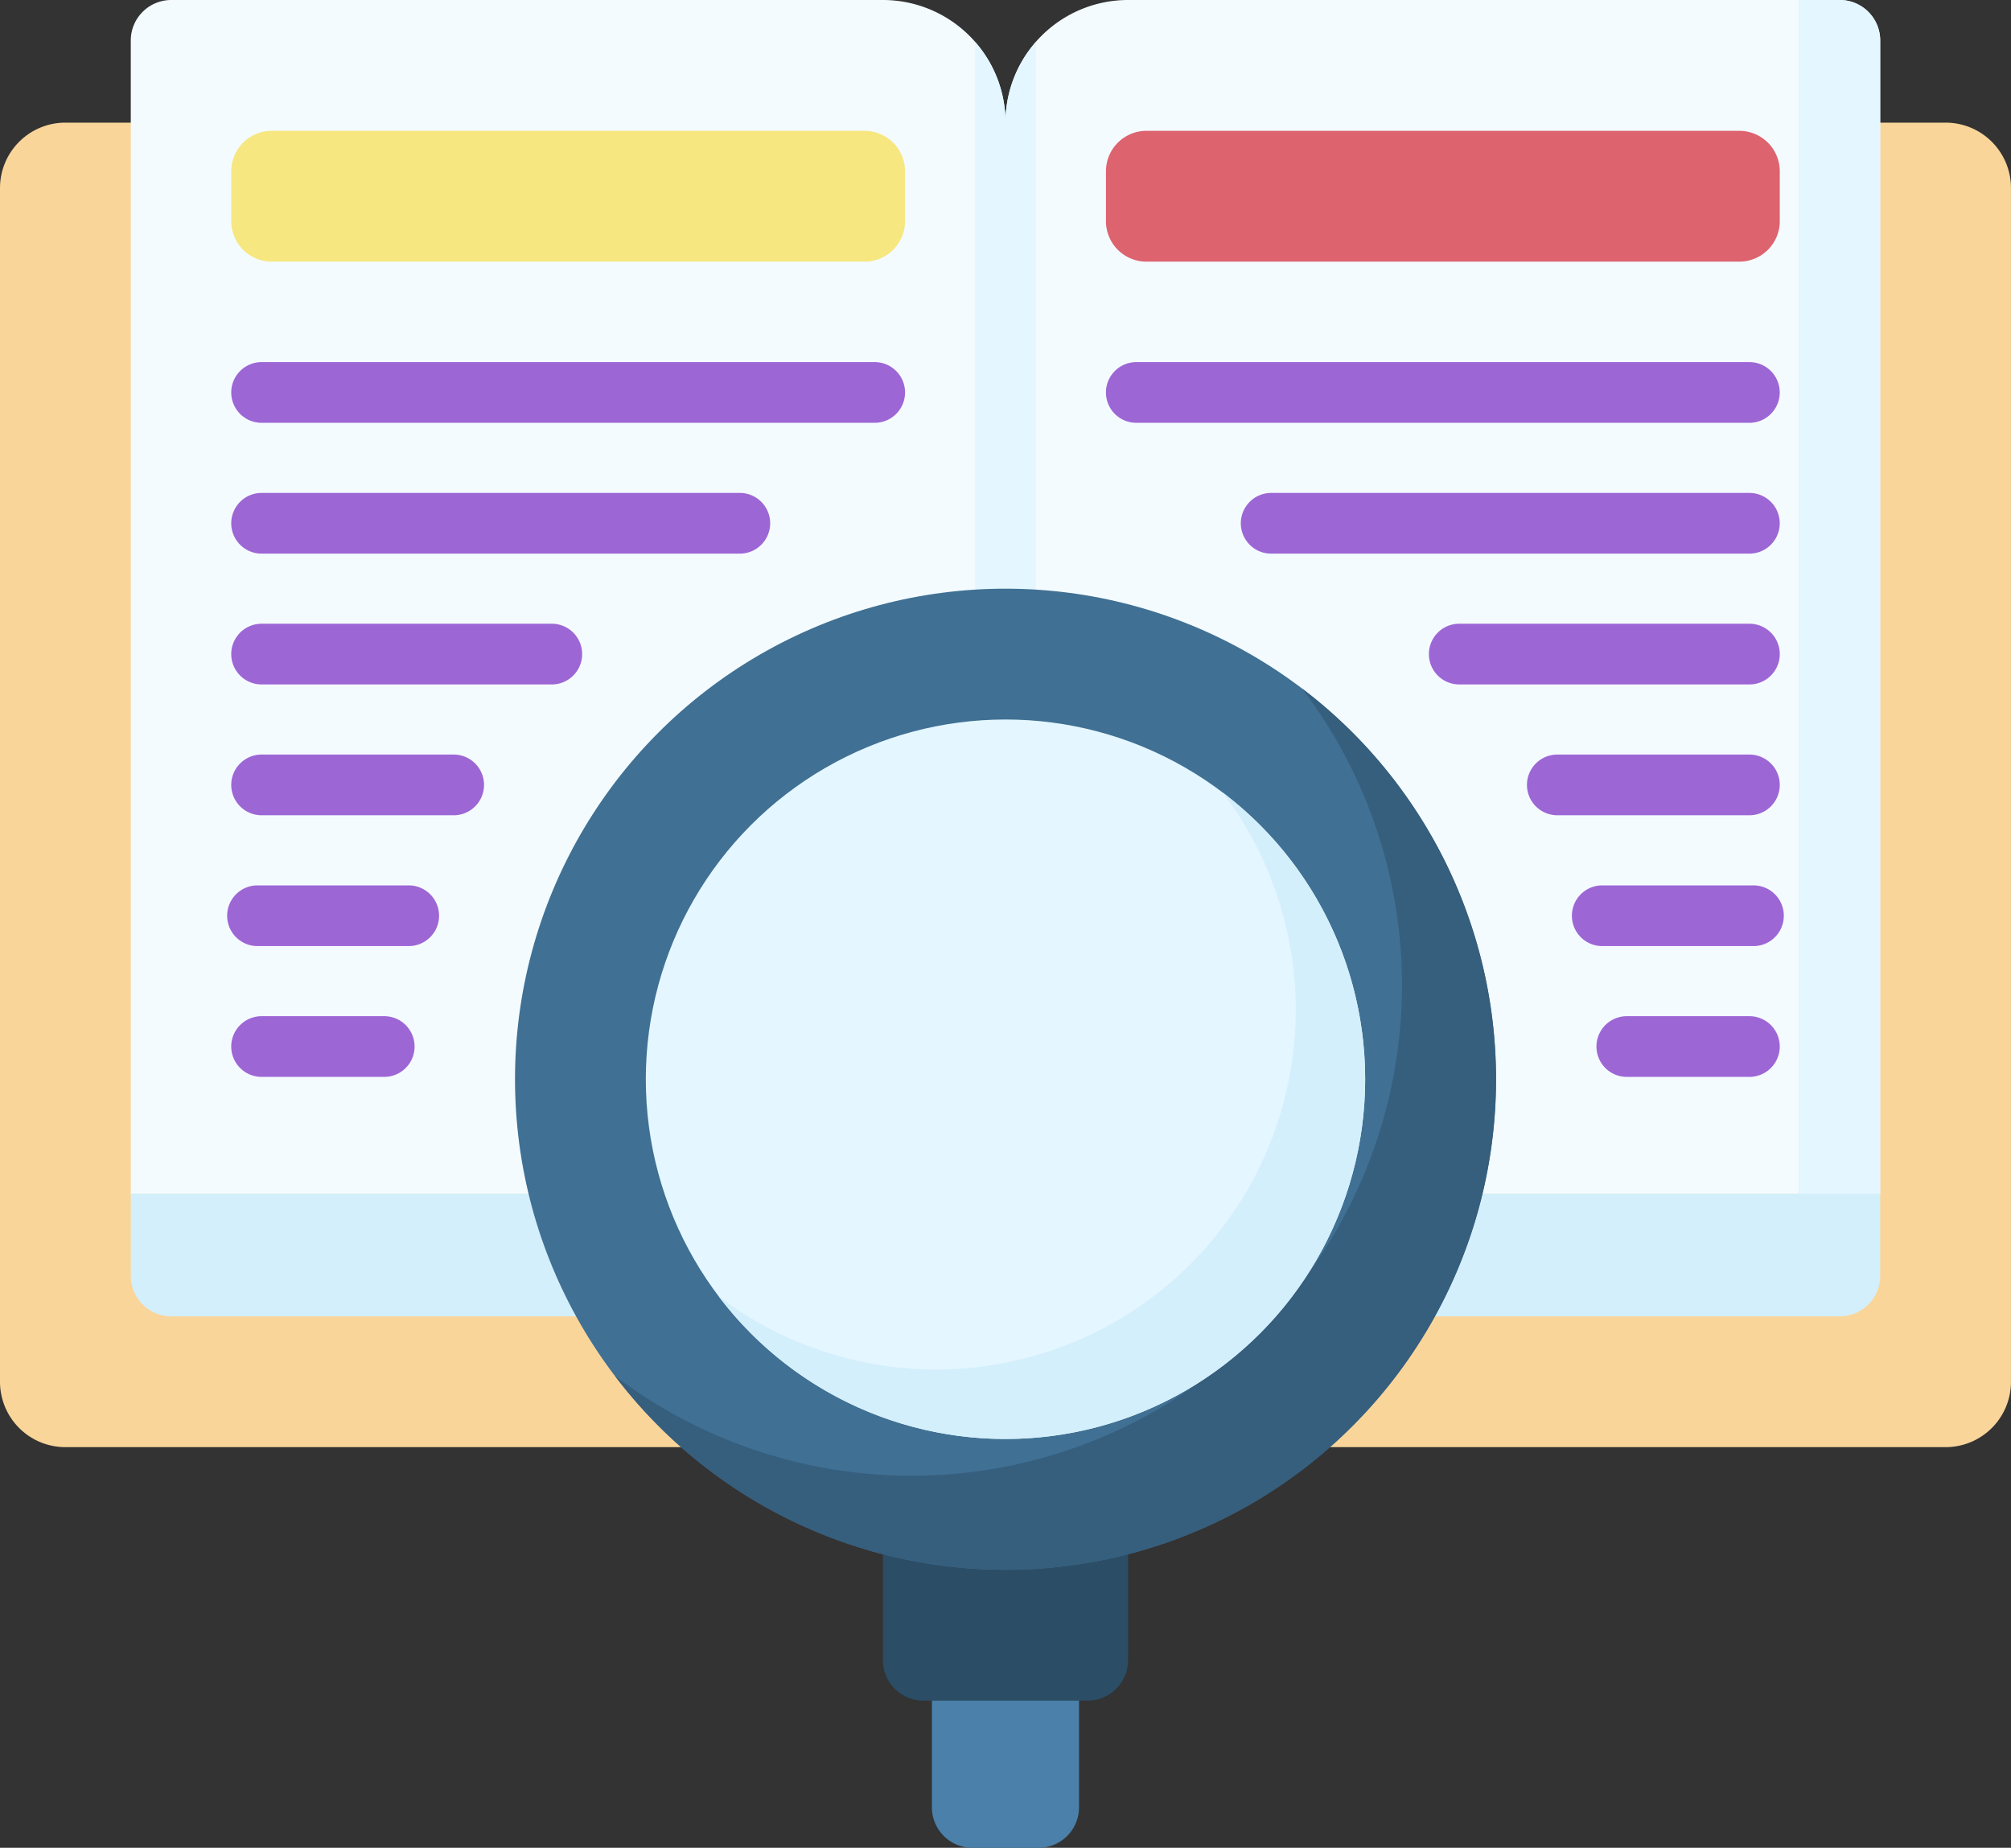 <svg xmlns="http://www.w3.org/2000/svg" width="100.225" height="92.077" viewBox="0 0 100.225 92.077">
  <rect x="0" y="0" width="100.225" height="92.077" fill="#333333" stroke="none"/>
  <g id="study" transform="translate(0 -20.812)">
    <path id="Path_29" data-name="Path 29" d="M0,55.291v59.483a3.259,3.259,0,0,0,3.259,3.259H96.965a3.259,3.259,0,0,0,3.259-3.259V55.291a3.259,3.259,0,0,0-3.259-3.259H3.259A3.259,3.259,0,0,0,0,55.291Z" transform="translate(0 -25.109)" fill="#fad59a"/>
    <path id="Path_30" data-name="Path 30" d="M33.3,80.3H70.783a6.111,6.111,0,0,1,6.111,6.111V26.923a6.111,6.111,0,0,0-6.111-6.111H35.318A2.017,2.017,0,0,0,33.3,22.829Z" transform="translate(-26.782 0)" fill="#f4fbff"/>
    <path id="Path_31" data-name="Path 31" d="M33.3,324.683H70.783a6.111,6.111,0,0,1,6.111,6.111H35.318a2.017,2.017,0,0,1-2.017-2.017Z" transform="translate(-26.782 -244.388)" fill="#d3effb"/>
    <path id="Path_32" data-name="Path 32" d="M299.594,80.3H262.111A6.111,6.111,0,0,0,256,86.407V26.923a6.111,6.111,0,0,1,6.111-6.111h35.466a2.017,2.017,0,0,1,2.017,2.017Z" transform="translate(-205.888 0)" fill="#f4fbff"/>
    <path id="Path_33" data-name="Path 33" d="M281.574,58.615V56.13a2.017,2.017,0,0,1,2.017-2.017h29.548a2.017,2.017,0,0,1,2.017,2.017v2.485a2.017,2.017,0,0,1-2.017,2.017H283.591A2.017,2.017,0,0,1,281.574,58.615Z" transform="translate(-226.455 -26.782)" fill="#dd636e"/>
    <path id="Path_34" data-name="Path 34" d="M457.886,20.812V80.3h4.074V22.829a2.017,2.017,0,0,0-2.017-2.017Z" transform="translate(-368.254)" fill="#e4f6ff"/>
    <path id="Path_35" data-name="Path 35" d="M299.594,324.683H262.111A6.111,6.111,0,0,0,256,330.794h41.577a2.017,2.017,0,0,0,2.017-2.017Z" transform="translate(-205.888 -244.388)" fill="#d3effb"/>
    <path id="Path_36" data-name="Path 36" d="M92.456,58.615V56.13a2.017,2.017,0,0,0-2.017-2.017H60.892a2.017,2.017,0,0,0-2.017,2.017v2.485a2.017,2.017,0,0,0,2.017,2.017H90.44A2.017,2.017,0,0,0,92.456,58.615Z" transform="translate(-47.35 -26.782)" fill="#f6e781"/>
    <g id="Group_43" data-name="Group 43" transform="translate(48.6 22.903)">
      <path id="Path_37" data-name="Path 37" d="M251.3,31.492V58.736a1.512,1.512,0,0,1-3.025,0V31.492a6.065,6.065,0,0,1,1.512,4.021A6.065,6.065,0,0,1,251.3,31.492Z" transform="translate(-248.274 -31.492)" fill="#e4f6ff"/>
    </g>
    <g id="Group_44" data-name="Group 44" transform="translate(61.841 45.375)">
      <path id="Path_38" data-name="Path 38" d="M341.262,149.315H317.428a1.512,1.512,0,0,1,0-3.025h23.834a1.512,1.512,0,1,1,0,3.025Z" transform="translate(-315.916 -146.29)" fill="#9d66d5"/>
    </g>
    <g id="Group_45" data-name="Group 45" transform="translate(55.119 38.856)">
      <path id="Path_39" data-name="Path 39" d="M313.644,116.014H283.087a1.512,1.512,0,1,1,0-3.025h30.556a1.512,1.512,0,1,1,0,3.025Z" transform="translate(-281.575 -112.989)" fill="#9d66d5"/>
    </g>
    <g id="Group_46" data-name="Group 46" transform="translate(71.212 51.893)">
      <path id="Path_40" data-name="Path 40" d="M379.762,182.616H365.3a1.512,1.512,0,1,1,0-3.025h14.463a1.512,1.512,0,1,1,0,3.025Z" transform="translate(-363.786 -179.591)" fill="#9d66d5"/>
    </g>
    <g id="Group_47" data-name="Group 47" transform="translate(76.101 58.412)">
      <path id="Path_41" data-name="Path 41" d="M399.849,215.917h-9.574a1.512,1.512,0,1,1,0-3.025h9.574a1.512,1.512,0,1,1,0,3.025Z" transform="translate(-388.762 -212.892)" fill="#9d66d5"/>
    </g>
    <g id="Group_48" data-name="Group 48" transform="translate(78.341 64.931)">
      <path id="Path_42" data-name="Path 42" d="M409.258,249.218H401.72a1.512,1.512,0,1,1,0-3.025h7.537a1.512,1.512,0,1,1,0,3.025Z" transform="translate(-400.208 -246.193)" fill="#9d66d5"/>
    </g>
    <g id="Group_49" data-name="Group 49" transform="translate(79.564 71.449)">
      <path id="Path_43" data-name="Path 43" d="M414.077,282.518h-6.111a1.512,1.512,0,0,1,0-3.025h6.111a1.512,1.512,0,0,1,0,3.025Z" transform="translate(-406.453 -279.493)" fill="#9d66d5"/>
    </g>
    <g id="Group_50" data-name="Group 50" transform="translate(11.525 45.375)">
      <path id="Path_44" data-name="Path 44" d="M84.222,149.315H60.387a1.512,1.512,0,0,1,0-3.025H84.222a1.512,1.512,0,0,1,0,3.025Z" transform="translate(-58.875 -146.29)" fill="#9d66d5"/>
    </g>
    <g id="Group_51" data-name="Group 51" transform="translate(11.525 38.856)">
      <path id="Path_45" data-name="Path 45" d="M90.944,116.014H60.387a1.512,1.512,0,1,1,0-3.025H90.944a1.512,1.512,0,1,1,0,3.025Z" transform="translate(-58.875 -112.989)" fill="#9d66d5"/>
    </g>
    <g id="Group_52" data-name="Group 52" transform="translate(11.525 51.893)">
      <path id="Path_46" data-name="Path 46" d="M74.851,182.616H60.387a1.512,1.512,0,0,1,0-3.025H74.851a1.512,1.512,0,0,1,0,3.025Z" transform="translate(-58.875 -179.591)" fill="#9d66d5"/>
    </g>
    <g id="Group_53" data-name="Group 53" transform="translate(11.525 58.412)">
      <path id="Path_47" data-name="Path 47" d="M69.963,215.917H60.388a1.512,1.512,0,1,1,0-3.025h9.574a1.512,1.512,0,0,1,0,3.025Z" transform="translate(-58.876 -212.892)" fill="#9d66d5"/>
    </g>
    <g id="Group_54" data-name="Group 54" transform="translate(11.321 64.931)">
      <path id="Path_48" data-name="Path 48" d="M66.885,249.218H59.347a1.512,1.512,0,1,1,0-3.025h7.537a1.512,1.512,0,0,1,0,3.025Z" transform="translate(-57.835 -246.193)" fill="#9d66d5"/>
    </g>
    <g id="Group_55" data-name="Group 55" transform="translate(11.525 71.449)">
      <path id="Path_49" data-name="Path 49" d="M66.5,282.518H60.387a1.512,1.512,0,0,1,0-3.025H66.5a1.512,1.512,0,0,1,0,3.025Z" transform="translate(-58.875 -279.493)" fill="#9d66d5"/>
    </g>
    <g id="Group_56" data-name="Group 56" transform="translate(25.667 50.146)">
      <path id="Path_50" data-name="Path 50" d="M234.986,423.594H226.8a2.017,2.017,0,0,1-2.017-2.017V416.26H237v5.317A2.017,2.017,0,0,1,234.986,423.594Z" transform="translate(-206.446 -368.185)" fill="#2b4d66"/>
      <path id="Path_51" data-name="Path 51" d="M242.585,461.057h-3.3a2.017,2.017,0,0,1-2.017-2.017v-5.317H244.6v5.317A2.017,2.017,0,0,1,242.585,461.057Z" transform="translate(-216.49 -398.314)" fill="#4a80aa"/>
      <circle id="Ellipse_15" data-name="Ellipse 15" cx="24.445" cy="24.445" r="24.445" fill="#407093"/>
      <path id="Path_52" data-name="Path 52" d="M190.8,196.09a24.445,24.445,0,0,1-34.251,34.251A24.445,24.445,0,1,0,190.8,196.09Z" transform="translate(-151.569 -191.113)" fill="#365e7d"/>
      <circle id="Ellipse_16" data-name="Ellipse 16" cx="17.926" cy="17.926" r="17.926" transform="translate(6.519 6.519)" fill="#e4f6ff"/>
      <path id="Path_53" data-name="Path 53" d="M208.121,222.551a17.926,17.926,0,0,1-25.114,25.114,17.926,17.926,0,1,0,25.114-25.114Z" transform="translate(-172.85 -212.394)" fill="#d3effb"/>
    </g>
  </g>
</svg>
